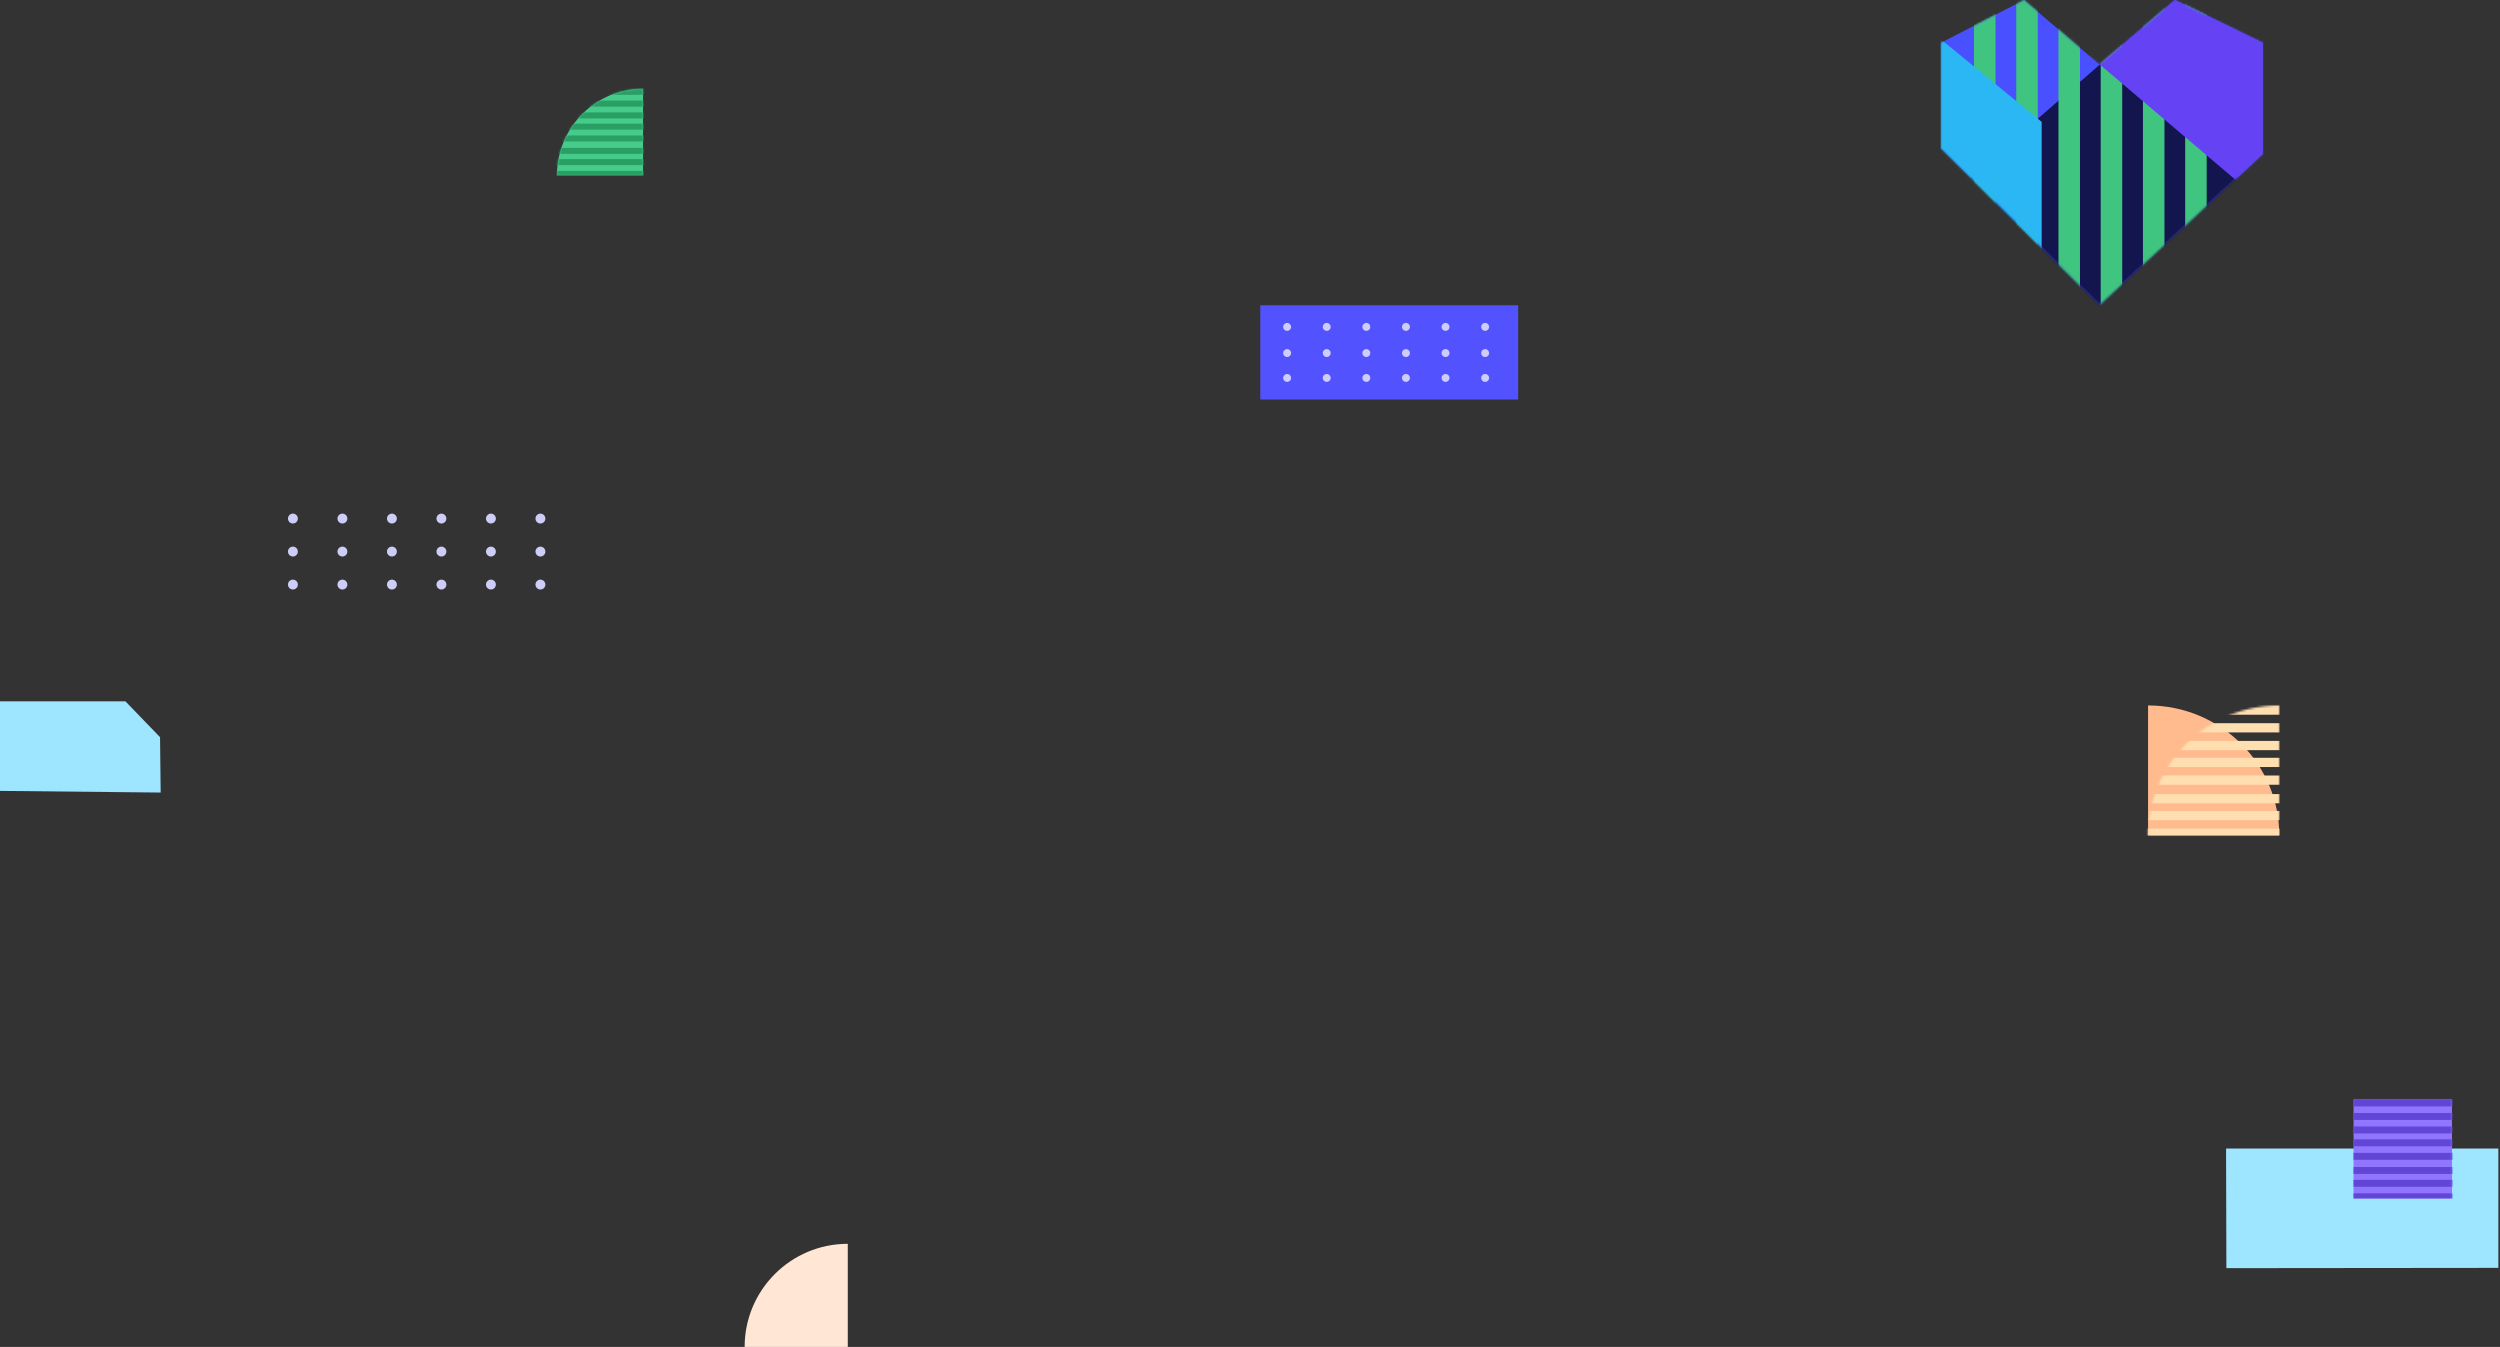 <?xml version="1.0" encoding="UTF-8"?>
<svg width="1212px" height="653px" viewBox="0 0 1212 653" version="1.1" xmlns="http://www.w3.org/2000/svg" xmlns:xlink="http://www.w3.org/1999/xlink">
    <rect x="0" y="0" width="1212" height="653" fill="#333333" stroke="none"/>
    <!-- Generator: Sketch 61 (89581) - https://sketch.com -->
    <title>img_shape_hero_whatwedo</title>
    <desc>Created with Sketch.</desc>
    <defs>
        <path d="M50,0 L50,0 L50,0 L50,50 L0,50 C-3.38176876e-15,22.386 22.386,5.07265313e-15 50,0 Z" id="img_h_wwdpath-1"></path>
        <path d="M41.753,-7.10542736e-14 C18.924,-7.10542736e-14 0.374,18.43 0.006,41.305 L-4.68958206e-13,42 L41.753,42 L41.753,-7.10542736e-14 Z" id="img_h_wwdpath-3"></path>
        <rect id="img_h_wwdpath-5" x="-4.54747351e-13" y="-7.10542736e-14" width="47.718" height="48"></rect>
        <path d="M-4.54747351e-13,-7.10542736e-14 C35.138,-7.10542736e-14 63.623,28.206 63.623,63 L63.623,63 L-4.54747351e-13,63 Z" id="img_h_wwdpath-7"></path>
        <polygon id="img_h_wwdpath-9" points="0 71.897 0 20.721 40.25 0 76.822 31.282 113.394 0 156 20.721 156 74.657 76.822 148"></polygon>
    </defs>
    <g id="img_h_wwdWhat-We-Do" stroke="none" stroke-width="1" fill="none" fill-rule="evenodd">
        <g transform="translate(-94, -200)" id="img_h_wwdHero-Copy">
            <g transform="translate(94, 200)">
                <g id="img_h_wwdimg_shape_hero_whatwedo">
                    <polygon id="img_h_wwdimg_lightblue" fill="#9EE5FF" transform="translate(1145.2, 585.8) scale(1, -1) rotate(-90) translate(-1145.2, -585.8) " points="1174.2 519.948 1116.2 519.8 1116.2 651.8 1174.067 651.8"></polygon>
                    <polygon id="img_h_wwdimg_blue_trapesium" fill="#9EE5FF" transform="translate(38.945, 362.113) scale(-1, -1) translate(-38.945, -362.113) " points="77.89 340.801 2.7000624e-13 340 0.3 366.838 17.09 384.227 77.89 384.227"></polygon>
                    <g id="img_h_wwdimg_redorange" transform="translate(361, 603)">
                        <mask id="img_h_wwdmask-2" fill="white">
                            <use xlink:href="#img_h_wwdpath-1"></use>
                        </mask>
                        <use id="img_h_wwdMask" fill="#FFE6D5" transform="translate(25, 25) scale(-1, 1) rotate(-270) translate(-25, -25) " xlink:href="#img_h_wwdpath-1"></use>
                    </g>
                    <g id="img_h_wwdimg_Lines_dot" transform="translate(142, 251)" stroke="#CDCDF8" stroke-dasharray="0,24" stroke-linecap="round" stroke-linejoin="round" stroke-width="4.8">
                        <line x1="-3.83693077e-13" y1="32.4" x2="124.064" y2="32.4" id="img_h_wwdLine-9-Copy"></line>
                        <line x1="-3.83693077e-13" y1="0.4" x2="124.064" y2="0.4" id="img_h_wwdLine-9-Copy-3"></line>
                        <line x1="-3.83693077e-13" y1="16.4" x2="124.064" y2="16.4" id="img_h_wwdLine-9-Copy-4"></line>
                    </g>
                    <g id="img_h_wwdimg_green_halfcircle" transform="translate(270, 43)">
                        <g id="img_h_wwdCombined-Shape">
                            <mask id="img_h_wwdmask-4" fill="white">
                                <use xlink:href="#img_h_wwdpath-3"></use>
                            </mask>
                            <use id="img_h_wwdPath" fill="#46CB8B" xlink:href="#img_h_wwdpath-3"></use>
                            <path d="M44.51,35.591 L0.23,35.591 M44.51,41.318 L0.23,41.318 M44.51,18.409 L0.23,18.409 M44.51,24.136 L0.23,24.136 M44.51,30.136 L0.23,30.136 M44.51,12.955 L0.23,12.955 M44.51,-4.227 L0.23,-4.227 M44.51,-7.227 L0.23,-7.227 M44.51,-1.5 L0.23,-1.5 M44.51,1.5 L0.23,1.5 M44.51,7.227 L0.23,7.227" stroke="#299E65" stroke-width="2.912" stroke-linecap="square" mask="url(#img_h_wwdmask-4)"></path>
                        </g>
                    </g>
                    <g id="img_h_wwdimg_boxpurple" transform="translate(1141, 533)">
                        <mask id="img_h_wwdmask-6" fill="white">
                            <use xlink:href="#img_h_wwdpath-5"></use>
                        </mask>
                        <use id="img_h_wwdMask" fill="#9075FF" transform="translate(23.859, 24) scale(-1, 1) translate(-23.859, -24) " xlink:href="#img_h_wwdpath-5"></use>
                        <path d="M50.869,40.675 L0.263,40.675 M50.869,47.221 L0.263,47.221 M50.869,21.039 L0.263,21.039 M50.869,27.584 L0.263,27.584 M50.869,34.442 L0.263,34.442 M50.869,14.805 L0.263,14.805 M50.869,-4.831 L0.263,-4.831 M50.869,-8.26 L0.263,-8.26 M50.869,-1.714 L0.263,-1.714 M50.869,1.714 L0.263,1.714 M50.869,8.26 L0.263,8.26" id="img_h_wwdCombined-Shape" stroke="#6145D7" stroke-width="3.36" stroke-linecap="square" mask="url(#img_h_wwdmask-6)"></path>
                    </g>
                    <g id="img_h_wwdimg_orange" transform="translate(1073, 373.5) scale(-1, 1) translate(-1073, -373.5) translate(1041, 342)">
                        <g id="img_h_wwdCombined-Shape">
                            <mask id="img_h_wwdmask-8" fill="white">
                                <use xlink:href="#img_h_wwdpath-7"></use>
                            </mask>
                            <use id="img_h_wwdMask" fill="#FFBB8E" transform="translate(31.812, 31.5) scale(-1, 1) translate(-31.812, -31.5) " xlink:href="#img_h_wwdpath-7"></use>
                            <path d="M67.825,53.386 L0.351,53.386 M67.825,61.977 L0.351,61.977 M67.825,27.614 L0.351,27.614 M67.825,36.205 L0.351,36.205 M67.825,45.205 L0.351,45.205 M67.825,19.432 L0.351,19.432 M67.825,-6.341 L0.351,-6.341 M67.825,-10.841 L0.351,-10.841 M67.825,-2.25 L0.351,-2.25 M67.825,2.25 L0.351,2.25 M67.825,10.841 L0.351,10.841" stroke="#FFDEAF" stroke-width="4.48" stroke-linecap="square" mask="url(#img_h_wwdmask-8)"></path>
                        </g>
                    </g>
                    <g id="img_h_wwdimg_heart_home_whatwedo" transform="translate(941, -0)">
                        <mask id="img_h_wwdmask-10" fill="white">
                            <use xlink:href="#img_h_wwdpath-9"></use>
                        </mask>
                        <use id="img_h_wwdMask" fill="#4950FF" xlink:href="#img_h_wwdpath-9"></use>
                        <polygon id="img_h_wwdShape-Copy-6" fill="#13154F" mask="url(#img_h_wwdmask-10)" points="8.8 90.851 80.764 28 148.8 91.029 72.448 160"></polygon>
                        <path d="M118.374,-14.4 L128.8,-10.964 L128.8,177.6 L118.374,177.6 L118.374,-14.4 Z M97.9,-14.4 L108.325,-10.964 L108.325,177.6 L97.9,177.6 L97.9,-14.4 Z M77.425,-14.4 L87.85,-10.964 L87.85,177.6 L77.425,177.6 L77.425,-14.4 Z M56.95,-14.4 L67.375,-10.964 L67.375,177.6 L56.95,177.6 L56.95,-14.4 Z M36.475,-14.4 L46.9,-10.964 L46.9,177.6 L36.475,177.6 L36.475,-14.4 Z M16,-14.4 L26.426,-10.964 L26.426,177.6 L16,177.6 L16,-14.4 Z" id="img_h_wwdCombined-Shape" fill="#3FC57F" mask="url(#img_h_wwdmask-10)"></path>
                        <polygon id="img_h_wwdShape-Copy-8" fill="#2BB7F4" mask="url(#img_h_wwdmask-10)" points="48.8 124.8 -44.8 37.873 -2.837 16.8 48.8 59.078"></polygon>
                        <polygon id="img_h_wwdShape-Copy-2" fill="#6542F4" mask="url(#img_h_wwdmask-10)" points="72 27.048 142.422 -32 208 29.325 148.443 92"></polygon>
                    </g>
                    <g id="img_h_wwdimg_blockpurple" transform="translate(611, 148)">
                        <rect id="img_h_wwdMask-Copy" fill="#5352FF" x="2.84217094e-14" y="3.55271368e-15" width="125" height="45.683"></rect>
                        <g id="img_h_wwdGroup-21" transform="translate(12.821, 10.152)" stroke="#CDCDF8" stroke-dasharray="0,19.2" stroke-linecap="round" stroke-linejoin="round" stroke-width="3.84">
                            <line x1="0.174" y1="25.07" x2="99.584" y2="25.07" id="img_h_wwdLine-9-Copy"></line>
                            <line x1="0.174" y1="13.015" x2="99.584" y2="13.015" id="img_h_wwdLine-9-Copy-2"></line>
                            <line x1="0.174" y1="0.325" x2="99.584" y2="0.325" id="img_h_wwdLine-9-Copy-3"></line>
                        </g>
                    </g>
                </g>
            </g>
        </g>
    </g>
</svg>